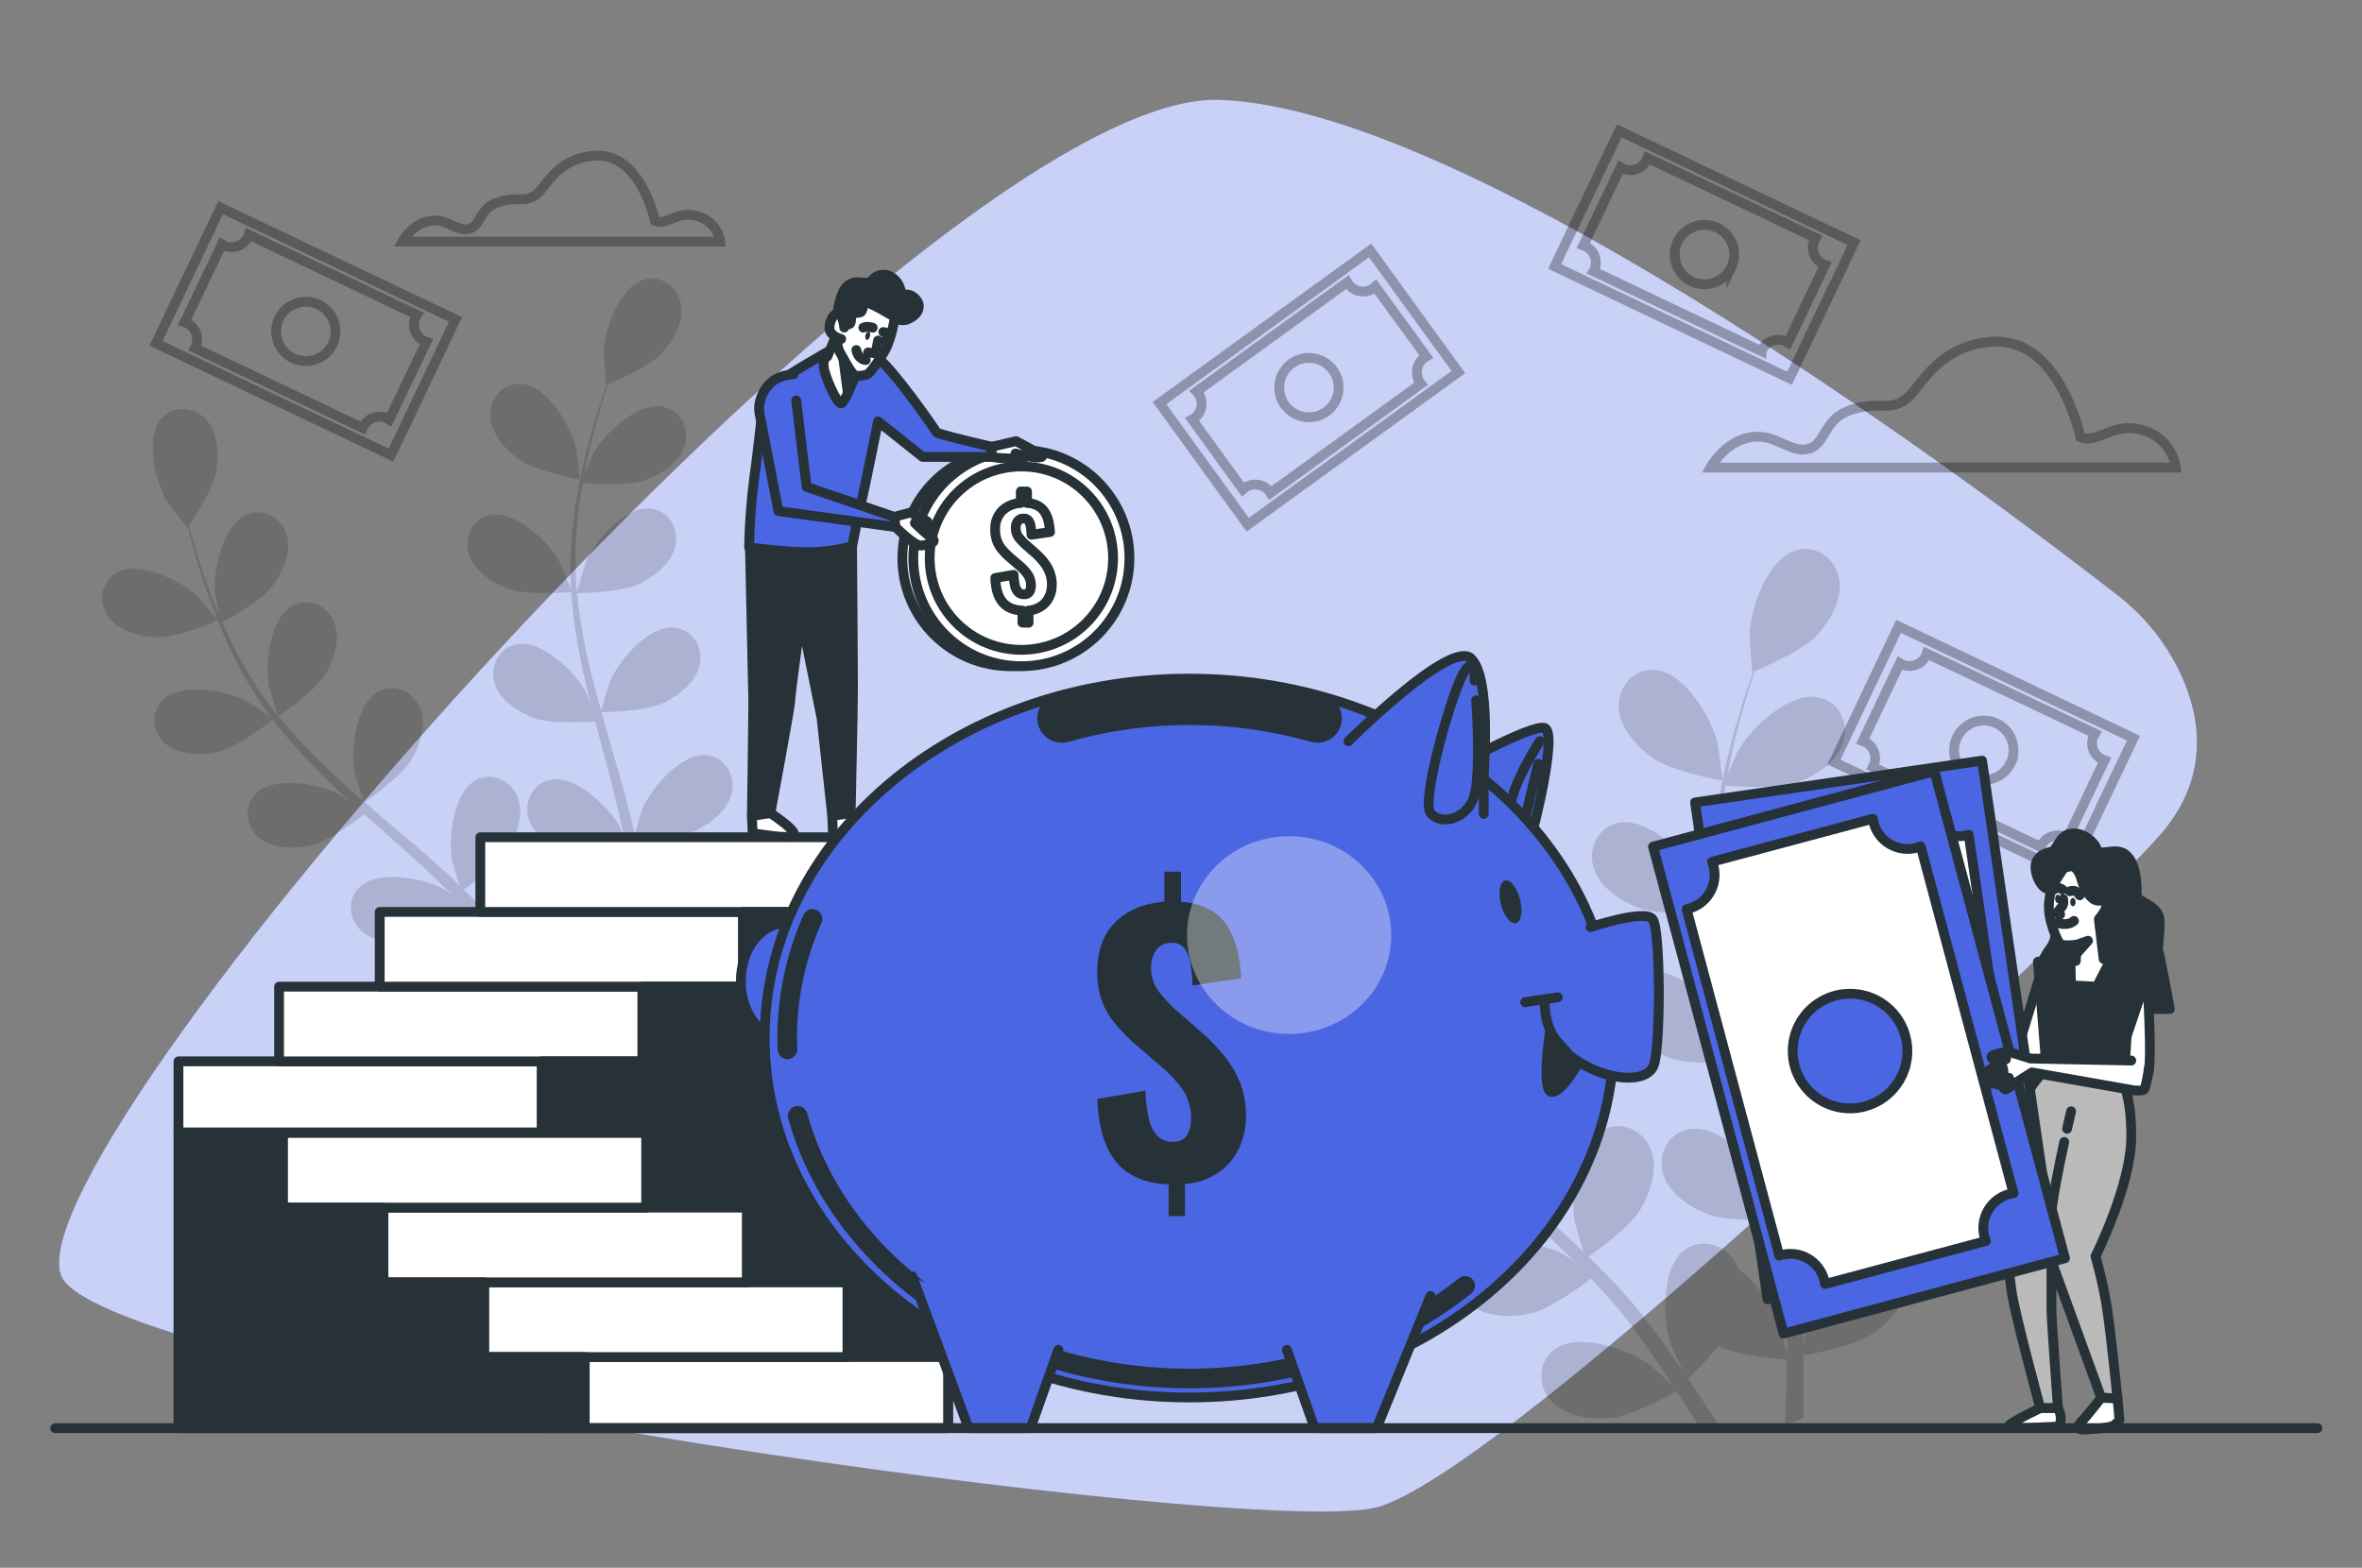 <svg width="241" height="160" viewBox="0 0 241 160" fill="none" xmlns="http://www.w3.org/2000/svg">
<rect x="0" y="0" width="241" height="160" fill="#808080" stroke="none"/>
<path d="M222.404 68.576C220.912 65.491 218.721 62.796 216.004 60.707C204.529 51.766 150.826 11.034 124.404 10.189C94.721 9.229 -2.402 120.374 6.622 130.829C15.646 141.283 127.262 156.947 140.314 153.869C153.367 150.79 214.874 91.744 220.577 85.005C225.594 79.075 224.478 72.96 222.404 68.576Z" fill="#4B66E3"/>
<path opacity="0.7" d="M222.404 68.576C220.912 65.491 218.721 62.796 216.004 60.707C204.529 51.766 150.826 11.034 124.404 10.189C94.721 9.229 -2.402 120.374 6.622 130.829C15.646 141.283 127.262 156.947 140.314 153.869C153.367 150.79 214.874 91.744 220.577 85.005C225.594 79.075 224.478 72.96 222.404 68.576Z" fill="white"/>
<path opacity="0.3" d="M212.267 44.62C212.267 44.62 210.129 34.172 203.003 34.886C199.764 35.206 197.598 36.831 195.719 39.365C193.31 42.601 192.446 40.719 188.999 41.782C185.915 42.742 186.388 45.343 184.487 45.817C182.587 46.29 181.166 44.156 178.551 44.63C175.937 45.103 174.516 47.718 174.516 47.718H222.001C221.877 46.829 221.497 45.997 220.906 45.322C220.315 44.647 219.54 44.159 218.676 43.919C215.591 42.959 214.164 45.334 212.267 44.62Z" stroke="black" stroke-miterlimit="10"/>
<path opacity="0.3" d="M66.83 22.55C66.83 22.55 65.371 15.408 60.5 15.897C58.286 16.118 56.807 17.228 55.524 18.95C53.876 21.161 53.284 19.875 50.929 20.601C48.82 21.251 49.14 23.04 47.86 23.36C46.58 23.68 45.588 22.224 43.806 22.55C42.023 22.876 41.047 24.659 41.047 24.659H73.483C73.396 24.056 73.137 23.491 72.735 23.033C72.333 22.575 71.807 22.244 71.22 22.079C69.102 21.414 68.129 23.04 66.83 22.55Z" stroke="black" stroke-miterlimit="10"/>
<g opacity="0.3">
<path d="M165.212 13.349L158.62 27.194L182.589 38.606L189.181 24.761L165.212 13.349Z" stroke="black" stroke-miterlimit="10"/>
<path d="M168.007 16.32C167.796 16.762 167.418 17.103 166.956 17.267C166.494 17.431 165.986 17.404 165.543 17.194C165.473 17.161 165.406 17.124 165.342 17.082L161.556 25.04C161.629 25.063 161.701 25.091 161.771 25.123C162.213 25.335 162.554 25.714 162.718 26.176C162.881 26.639 162.855 27.147 162.644 27.59C162.628 27.625 162.61 27.658 162.59 27.69L179.716 35.84C179.716 35.805 179.745 35.77 179.761 35.734C179.971 35.291 180.349 34.95 180.811 34.786C181.273 34.621 181.782 34.647 182.225 34.858C182.294 34.892 182.362 34.931 182.427 34.973L186.212 27.024C186.139 27 186.067 26.971 185.998 26.938C185.559 26.724 185.223 26.346 185.062 25.886C184.902 25.425 184.93 24.92 185.14 24.48C185.172 24.41 185.21 24.343 185.252 24.278L168.091 16.115C168.067 16.185 168.039 16.254 168.007 16.32ZM176.647 27.277C176.39 27.82 175.978 28.274 175.462 28.582C174.946 28.891 174.351 29.039 173.751 29.008C173.151 28.978 172.574 28.77 172.092 28.411C171.61 28.051 171.246 27.557 171.046 26.991C170.845 26.425 170.818 25.812 170.966 25.229C171.114 24.647 171.432 24.122 171.879 23.721C172.326 23.32 172.883 23.06 173.477 22.976C174.072 22.891 174.679 22.985 175.22 23.245C175.579 23.416 175.901 23.657 176.167 23.953C176.433 24.249 176.638 24.595 176.771 24.97C176.903 25.345 176.961 25.743 176.94 26.14C176.918 26.538 176.819 26.927 176.647 27.286V27.277Z" stroke="black" stroke-miterlimit="10"/>
</g>
<g opacity="0.3">
<path d="M22.511 21.193L15.919 35.038L39.889 46.45L46.48 32.605L22.511 21.193Z" stroke="black" stroke-miterlimit="10"/>
<path d="M25.3 24.169C25.196 24.389 25.049 24.585 24.869 24.748C24.689 24.911 24.478 25.036 24.249 25.117C24.02 25.199 23.777 25.234 23.535 25.221C23.293 25.208 23.055 25.148 22.836 25.043C22.766 25.011 22.698 24.973 22.634 24.931L18.849 32.88C18.921 32.902 18.991 32.929 19.06 32.96C19.279 33.064 19.476 33.211 19.639 33.391C19.801 33.571 19.927 33.782 20.008 34.011C20.089 34.239 20.124 34.482 20.111 34.725C20.099 34.967 20.038 35.205 19.933 35.424C19.917 35.459 19.898 35.491 19.879 35.526L37.005 43.68L37.05 43.574C37.154 43.355 37.301 43.158 37.481 42.996C37.661 42.833 37.872 42.708 38.101 42.626C38.33 42.545 38.572 42.51 38.815 42.523C39.057 42.535 39.295 42.596 39.514 42.701C39.584 42.733 39.651 42.77 39.716 42.813L43.505 34.88C43.431 34.854 43.361 34.829 43.29 34.797C43.07 34.692 42.872 34.544 42.709 34.363C42.546 34.182 42.42 33.97 42.339 33.739C42.258 33.509 42.224 33.265 42.238 33.022C42.252 32.778 42.313 32.539 42.42 32.32C42.452 32.251 42.489 32.185 42.532 32.121L25.383 23.955C25.361 24.029 25.334 24.101 25.3 24.169ZM33.94 35.126C33.682 35.667 33.27 36.12 32.756 36.426C32.241 36.733 31.647 36.881 31.049 36.85C30.451 36.82 29.875 36.613 29.394 36.255C28.914 35.897 28.55 35.405 28.349 34.841C28.148 34.277 28.119 33.665 28.265 33.084C28.411 32.504 28.726 31.979 29.17 31.577C29.614 31.175 30.168 30.914 30.76 30.826C31.353 30.738 31.958 30.828 32.5 31.085C32.86 31.256 33.183 31.495 33.45 31.791C33.717 32.087 33.923 32.432 34.057 32.807C34.191 33.182 34.249 33.581 34.229 33.978C34.209 34.376 34.111 34.766 33.94 35.126Z" stroke="black" stroke-miterlimit="10"/>
</g>
<g opacity="0.3">
<path d="M193.715 63.926L187.123 77.772L211.092 89.184L217.684 75.338L193.715 63.926Z" stroke="black" stroke-miterlimit="10"/>
<path d="M196.512 66.912C196.408 67.132 196.261 67.329 196.081 67.492C195.901 67.655 195.69 67.781 195.46 67.862C195.231 67.944 194.988 67.979 194.745 67.967C194.503 67.954 194.265 67.894 194.045 67.789C193.975 67.754 193.911 67.716 193.847 67.677L190.061 75.626C190.134 75.65 190.206 75.677 190.275 75.709C190.718 75.921 191.059 76.3 191.222 76.762C191.386 77.225 191.36 77.733 191.149 78.176L191.095 78.276L208.221 86.432C208.233 86.396 208.248 86.361 208.266 86.327C208.369 86.105 208.515 85.906 208.695 85.741C208.876 85.576 209.087 85.449 209.317 85.367C209.548 85.284 209.792 85.248 210.036 85.261C210.28 85.274 210.519 85.335 210.739 85.44C210.81 85.476 210.877 85.514 210.941 85.552L214.723 77.604C214.651 77.58 214.581 77.552 214.512 77.52C214.069 77.309 213.728 76.931 213.563 76.468C213.399 76.006 213.425 75.497 213.635 75.053C213.671 74.986 213.709 74.919 213.751 74.855L196.595 66.701C196.572 66.773 196.545 66.844 196.512 66.912ZM205.152 77.872C204.894 78.414 204.482 78.868 203.966 79.175C203.451 79.482 202.856 79.629 202.256 79.599C201.657 79.568 201.08 79.36 200.599 79.001C200.118 78.642 199.754 78.149 199.554 77.583C199.353 77.018 199.325 76.405 199.472 75.823C199.62 75.242 199.936 74.717 200.382 74.315C200.828 73.913 201.383 73.653 201.977 73.567C202.571 73.481 203.177 73.573 203.719 73.831C204.444 74.177 205.002 74.798 205.27 75.556C205.538 76.313 205.495 77.147 205.149 77.872H205.152Z" stroke="black" stroke-miterlimit="10"/>
</g>
<g opacity="0.3">
<path d="M118.305 41.138L127.306 53.553L148.799 37.971L139.799 25.556L118.305 41.138Z" stroke="black" stroke-miterlimit="10"/>
<path d="M122.247 40.115C122.535 40.512 122.653 41.007 122.575 41.492C122.498 41.976 122.231 42.41 121.834 42.697C121.773 42.743 121.707 42.784 121.639 42.819L126.807 49.949C126.863 49.896 126.922 49.847 126.983 49.801C127.381 49.514 127.877 49.395 128.361 49.473C128.846 49.55 129.28 49.817 129.569 50.214C129.591 50.245 129.611 50.277 129.63 50.31L144.99 39.174L144.919 39.088C144.631 38.691 144.512 38.195 144.589 37.71C144.666 37.225 144.932 36.791 145.329 36.502C145.393 36.457 145.46 36.419 145.524 36.381L140.34 29.254C140.284 29.306 140.225 29.356 140.164 29.401C139.766 29.688 139.272 29.806 138.787 29.728C138.303 29.651 137.87 29.385 137.582 28.989C137.537 28.928 137.497 28.865 137.46 28.8L122.1 39.945C122.153 39.998 122.202 40.055 122.247 40.115ZM136.007 37.776C136.359 38.261 136.558 38.84 136.581 39.439C136.604 40.037 136.449 40.63 136.135 41.14C135.821 41.651 135.363 42.057 134.819 42.307C134.274 42.557 133.668 42.641 133.076 42.546C132.484 42.452 131.933 42.184 131.494 41.777C131.054 41.37 130.745 40.841 130.606 40.258C130.466 39.675 130.503 39.064 130.711 38.502C130.919 37.94 131.288 37.453 131.774 37.101C132.424 36.63 133.234 36.436 134.027 36.563C134.82 36.689 135.53 37.126 136.001 37.776H136.007Z" stroke="black" stroke-miterlimit="10"/>
</g>
<g opacity="0.15">
<path d="M16.007 65.037C18.036 65.104 22.228 63.325 22.231 63.325C22.235 63.325 20.219 60.918 20.071 60.784C18.372 59.213 14.161 57.174 11.905 58.448C10.276 59.366 10.004 61.469 11.038 62.928C12.071 64.387 14.279 64.982 16.007 65.037Z" fill="black"/>
<path d="M22.344 76.704C24.241 76.253 27.579 73.654 27.844 73.446C29.322 75.358 30.925 77.169 32.644 78.867C33.643 79.865 34.68 80.835 35.729 81.795C35.185 81.43 34.696 81.104 34.622 81.065C32.564 80 27.966 79.145 26.126 80.973C24.798 82.288 25.092 84.384 26.475 85.526C27.857 86.669 30.142 86.646 31.825 86.243C33.508 85.84 36.42 83.683 37.179 83.097L38.395 84.195C40.356 85.936 42.318 87.664 44.19 89.417C44.849 90.035 45.47 90.669 46.11 91.299C45.624 90.979 45.214 90.704 45.15 90.659C43.096 89.593 38.497 88.739 36.654 90.566C35.326 91.878 35.62 93.977 37.003 95.117C38.385 96.256 40.67 96.24 42.353 95.837C43.982 95.449 46.667 93.481 47.569 92.797C48.209 93.462 48.824 94.128 49.4 94.8C49.784 95.267 50.187 95.693 50.545 96.185L51.63 97.609C52.27 98.541 52.971 99.497 53.588 100.422C54.024 101.062 54.424 101.677 54.833 102.301C54.193 101.661 52.884 100.483 52.763 100.381C50.894 99.014 46.478 97.475 44.379 99.001C42.868 100.099 42.843 102.217 44.036 103.555C45.23 104.893 47.492 105.216 49.214 105.075C51.112 104.918 54.67 102.953 55.112 102.707C55.784 103.734 56.424 104.742 57.016 105.705C57.547 106.563 58.04 107.385 58.504 108.169L60.014 107.571C59.486 106.717 58.923 105.824 58.312 104.883C57.636 103.837 56.894 102.729 56.12 101.6C57.067 100.699 57.962 99.744 58.798 98.739C60.561 99.584 64.344 99.888 64.83 99.923C64.83 101.152 64.801 102.345 64.763 103.475C64.741 104.249 64.713 104.996 64.676 105.715L66.276 105.075C66.276 104.563 66.296 104.045 66.299 103.507C66.315 102.259 66.299 100.925 66.299 99.555C66.788 99.472 70.798 98.745 72.379 97.67C73.806 96.691 75.348 95.049 75.435 93.219C75.521 91.389 74.155 89.805 72.292 89.907C69.704 90.048 67.249 94.029 66.664 96.269C66.628 96.4 66.411 97.869 66.292 98.809C66.292 98.249 66.273 97.709 66.254 97.133C66.222 95.993 66.158 94.857 66.091 93.635C66.04 93.046 65.988 92.454 65.934 91.853C65.88 91.251 65.777 90.63 65.7 90.013C65.489 88.585 65.211 87.149 64.894 85.709C65.892 85.677 69.428 85.523 70.993 84.768C72.558 84.013 74.328 82.627 74.689 80.832C75.051 79.037 73.944 77.261 72.084 77.081C69.505 76.829 66.478 80.393 65.556 82.521C65.499 82.653 65.009 84.253 64.76 85.136C64.561 84.272 64.369 83.408 64.142 82.537C63.502 80.032 62.747 77.517 62.02 75.001C61.796 74.23 61.585 73.462 61.38 72.691C61.736 72.691 65.944 72.589 67.697 71.731C69.256 70.982 71.032 69.593 71.393 67.798C71.755 66.003 70.648 64.227 68.788 64.048C66.209 63.795 63.179 67.36 62.26 69.488C62.19 69.648 61.489 71.952 61.342 72.544C60.865 70.848 60.404 69.155 60.02 67.465C59.49 65.187 59.109 62.877 58.878 60.55C59.041 60.55 63.438 60.47 65.233 59.59C66.788 58.841 68.564 57.453 68.926 55.657C69.288 53.862 68.18 52.086 66.321 51.904C63.742 51.654 60.715 55.219 59.793 57.344C59.723 57.513 58.971 59.987 58.865 60.448C58.865 60.313 58.824 60.173 58.814 60.038C58.645 57.693 58.686 55.337 58.936 52.998C59.057 51.718 59.256 50.483 59.454 49.293C60.276 49.363 64.027 49.638 65.729 49.037C67.358 48.461 69.278 47.277 69.832 45.533C70.385 43.789 69.483 41.901 67.656 41.517C65.118 40.985 61.716 44.195 60.571 46.205C60.507 46.313 59.995 47.485 59.636 48.361C59.739 47.827 59.835 47.27 59.956 46.761C60.36 44.841 60.846 43.11 61.291 41.581C61.55 40.71 61.803 39.929 62.046 39.203C62.884 38.851 66.254 37.392 67.464 36.099C68.673 34.806 69.803 32.899 69.492 31.094C69.182 29.289 67.512 28.035 65.71 28.534C63.214 29.232 61.675 33.654 61.582 35.961C61.582 36.16 61.809 39.302 61.851 39.283L61.902 39.264C61.652 39.958 61.396 40.707 61.131 41.529C60.651 43.053 60.126 44.781 59.678 46.697C59.174 48.759 58.791 50.848 58.529 52.953C58.226 55.309 58.133 57.688 58.251 60.061V60.147C57.982 59.437 57.166 57.475 57.086 57.331C55.96 55.309 52.606 52.061 50.046 52.566C48.216 52.928 47.304 54.841 47.828 56.557C48.353 58.272 50.267 59.513 51.892 60.105C53.726 60.774 57.94 60.451 58.276 60.425C58.457 62.838 58.798 65.236 59.297 67.603C59.582 68.982 59.908 70.365 60.257 71.744C60.004 71.139 59.774 70.598 59.732 70.525C58.606 68.502 55.252 65.254 52.692 65.76C50.862 66.125 49.947 68.035 50.472 69.75C50.996 71.465 52.913 72.707 54.539 73.299C56.164 73.891 59.787 73.699 60.737 73.619C60.878 74.147 61.009 74.675 61.15 75.219C61.822 77.753 62.507 80.275 63.102 82.774C63.31 83.654 63.486 84.528 63.662 85.401C63.438 84.861 63.246 84.409 63.208 84.345C62.081 82.32 58.728 79.072 56.168 79.577C54.337 79.942 53.422 81.856 53.947 83.571C54.472 85.286 56.388 86.528 58.014 87.12C59.585 87.693 62.91 87.536 64.043 87.462C64.196 88.361 64.363 89.264 64.465 90.144C64.526 90.745 64.625 91.321 64.654 91.929C64.683 92.537 64.734 93.126 64.772 93.715C64.808 94.854 64.849 96.029 64.856 97.142C64.856 97.913 64.856 98.653 64.856 99.382C64.657 98.505 64.216 96.793 64.18 96.656C63.402 94.771 62.153 93.118 60.552 91.856C60.475 91.642 60.379 91.437 60.264 91.241C59.342 89.702 57.313 89.097 55.812 90.211C53.732 91.757 53.892 96.432 54.628 98.624C54.673 98.752 55.307 100.102 55.72 100.947C55.4 100.489 55.096 100.038 54.76 99.568C54.12 98.637 53.425 97.725 52.696 96.742L51.582 95.341C51.217 94.867 50.776 94.409 50.369 93.936C49.409 92.861 48.382 91.817 47.323 90.79C48.139 90.214 51.003 88.134 51.892 86.63C52.782 85.126 53.492 83.008 52.804 81.312C52.116 79.616 50.212 78.752 48.561 79.619C46.27 80.832 45.713 85.475 46.116 87.753C46.142 87.897 46.616 89.501 46.894 90.377C46.254 89.763 45.614 89.149 44.948 88.55C43.028 86.819 41.012 85.129 39.019 83.43C38.408 82.912 37.806 82.387 37.201 81.865C37.492 81.664 40.952 79.261 41.947 77.59C42.833 76.105 43.547 73.965 42.859 72.269C42.171 70.573 40.267 69.709 38.616 70.576C36.324 71.792 35.764 76.435 36.171 78.713C36.2 78.886 36.884 81.19 37.089 81.769C35.758 80.617 34.44 79.456 33.188 78.249C31.489 76.641 29.896 74.926 28.417 73.113C28.555 73.017 32.174 70.528 33.195 68.816C34.081 67.331 34.795 65.193 34.107 63.497C33.419 61.801 31.515 60.937 29.867 61.805C27.572 63.017 27.016 67.661 27.419 69.939C27.451 70.118 28.19 72.598 28.356 73.04C28.27 72.934 28.171 72.835 28.088 72.72C26.654 70.889 25.386 68.935 24.299 66.88C23.688 65.737 23.169 64.611 22.699 63.504C23.419 63.11 26.699 61.264 27.787 59.83C28.83 58.451 29.777 56.403 29.278 54.643C28.779 52.883 26.984 51.808 25.249 52.496C22.836 53.456 21.771 58.003 21.921 60.313C21.921 60.438 22.155 61.705 22.334 62.627C22.123 62.125 21.899 61.609 21.694 61.123C20.971 59.299 20.414 57.603 19.95 56.064C19.688 55.197 19.467 54.406 19.268 53.667C19.774 52.909 21.777 49.827 22.075 48.086C22.372 46.345 22.26 44.131 21.006 42.797C19.752 41.462 17.665 41.337 16.44 42.745C14.74 44.704 15.892 49.238 17.08 51.219C17.182 51.389 19.112 53.878 19.137 53.84L19.169 53.795C19.345 54.512 19.544 55.28 19.774 56.112C20.216 57.648 20.734 59.376 21.416 61.232C22.131 63.23 22.963 65.184 23.908 67.085C24.955 69.217 26.189 71.252 27.598 73.165L27.652 73.232C27.035 72.787 25.272 71.603 25.124 71.526C23.07 70.461 18.472 69.606 16.632 71.433C15.304 72.749 15.595 74.845 16.98 75.987C18.366 77.129 20.66 77.12 22.344 76.704Z" fill="black"/>
<path d="M59.146 48.937C59.194 48.937 58.798 45.82 58.75 45.628C58.196 43.388 55.809 39.356 53.223 39.174C51.361 39.039 49.975 40.646 50.023 42.435C50.071 44.224 51.594 45.932 53.006 46.934C54.666 48.108 59.143 48.937 59.146 48.937Z" fill="black"/>
</g>
<g opacity="0.15">
<path d="M125.771 98.327C128.119 98.403 132.971 96.346 132.977 96.343C132.983 96.34 130.647 93.559 130.478 93.402C128.507 91.581 123.633 89.223 121.019 90.698C119.134 91.76 118.82 94.192 120.017 95.888C121.214 97.584 123.767 98.263 125.771 98.327Z" fill="black"/>
<path d="M173.258 145.443L173.444 145.763H175.566C175.306 145.351 175.038 144.935 174.762 144.506C173.978 143.293 173.118 142.01 172.222 140.704C173.319 139.661 174.354 138.555 175.322 137.392C177.364 138.368 181.742 138.72 182.308 138.762C182.308 140.186 182.273 141.568 182.231 142.874C182.202 143.773 182.167 144.634 182.129 145.466L183.982 144.73C183.982 144.138 184.004 143.536 184.01 142.909C184.01 141.466 184.01 139.923 183.988 138.336C184.558 138.237 189.198 137.402 191.028 136.154C192.679 135.021 194.468 133.117 194.567 131.002C194.666 128.887 193.089 127.047 190.926 127.162C187.93 127.325 185.089 131.936 184.41 134.522C184.369 134.675 184.119 136.384 183.978 137.463C183.978 136.823 183.956 136.183 183.934 135.52C183.898 134.202 183.825 132.887 183.748 131.472C183.686 130.792 183.625 130.104 183.566 129.408C183.521 128.717 183.383 127.994 183.294 127.277C183.05 125.626 182.727 123.962 182.362 122.295C183.514 122.259 187.614 122.077 189.425 121.203C191.236 120.33 193.284 118.727 193.703 116.65C194.122 114.573 192.839 112.515 190.689 112.304C187.7 112.013 184.193 116.144 183.127 118.599C183.06 118.752 182.487 120.605 182.202 121.626C181.975 120.627 181.754 119.626 181.492 118.621C180.734 115.719 179.876 112.803 179.034 109.891C178.775 109.002 178.529 108.109 178.279 107.219C178.689 107.219 183.562 107.101 185.591 106.122C187.396 105.255 189.454 103.645 189.87 101.568C190.286 99.491 189.009 97.434 186.855 97.222C183.866 96.931 180.362 101.063 179.297 103.517C179.217 103.703 178.404 106.368 178.231 107.056C177.681 105.091 177.15 103.13 176.705 101.175C176.09 98.54 175.648 95.867 175.38 93.174C175.569 93.174 180.66 93.082 182.74 92.08C184.545 91.21 186.599 89.6 187.018 87.523C187.438 85.447 186.158 83.389 184.004 83.181C181.015 82.886 177.511 87.021 176.442 89.475C176.359 89.667 175.482 92.534 175.367 93.066C175.367 92.909 175.322 92.746 175.31 92.592C175.114 89.883 175.162 87.162 175.45 84.461C175.591 82.966 175.809 81.546 176.052 80.17C177.012 80.25 181.345 80.567 183.316 79.872C185.204 79.207 187.425 77.834 188.065 75.814C188.705 73.795 187.665 71.613 185.546 71.165C182.609 70.547 178.673 74.266 177.342 76.605C177.271 76.733 176.676 78.099 176.26 79.104C176.378 78.483 176.49 77.843 176.615 77.251C177.082 75.011 177.649 73.024 178.161 71.251C178.462 70.246 178.753 69.331 179.038 68.499C179.998 68.093 183.908 66.4 185.31 64.906C186.711 63.411 188.02 61.2 187.658 59.114C187.297 57.027 185.364 55.568 183.281 56.147C180.401 56.954 178.606 62.067 178.5 64.746C178.5 64.976 178.759 68.615 178.82 68.586L178.881 68.563C178.593 69.367 178.295 70.234 177.985 71.187C177.431 72.951 176.823 74.951 176.305 77.171C175.722 79.558 175.277 81.975 174.974 84.413C174.624 87.142 174.517 89.896 174.654 92.643C174.654 92.675 174.654 92.71 174.654 92.743C174.334 91.92 173.396 89.648 173.303 89.482C172.001 87.139 168.103 83.379 165.159 83.965C163.038 84.387 161.982 86.602 162.599 88.586C163.217 90.57 165.425 92.01 167.303 92.695C169.425 93.472 174.308 93.094 174.695 93.062C174.905 95.859 175.301 98.638 175.879 101.383C176.199 102.983 176.586 104.583 176.99 106.183C176.695 105.479 176.43 104.851 176.385 104.768C175.079 102.426 171.185 98.666 168.238 99.251C166.116 99.674 165.06 101.888 165.678 103.872C166.295 105.856 168.503 107.296 170.385 107.981C172.266 108.666 176.465 108.442 177.566 108.365C177.726 108.976 177.886 109.591 178.039 110.202C178.82 113.133 179.614 116.055 180.302 118.947C180.545 119.965 180.746 120.976 180.942 121.987C180.682 121.367 180.458 120.842 180.414 120.765C179.111 118.423 175.217 114.663 172.27 115.248C170.148 115.671 169.092 117.885 169.71 119.869C170.327 121.853 172.535 123.293 174.417 123.978C176.238 124.643 180.087 124.461 181.399 124.375C181.578 125.418 181.758 126.461 181.886 127.479C181.956 128.176 182.071 128.842 182.106 129.549C182.142 130.256 182.199 130.935 182.244 131.616C182.282 132.935 182.334 134.295 182.34 135.584C182.34 136.477 182.34 137.331 182.34 138.192C182.11 137.175 181.617 135.194 181.559 135.034C180.656 132.855 179.209 130.943 177.358 129.482C177.267 129.235 177.155 128.998 177.022 128.771C175.956 126.989 173.604 126.288 171.87 127.578C169.46 129.367 169.63 134.781 170.497 137.319C170.548 137.469 171.281 139.031 171.777 140.01C171.406 139.479 171.054 138.957 170.67 138.41C169.911 137.331 169.124 136.275 168.279 135.136L166.999 133.514C166.58 132.963 166.068 132.435 165.598 131.888C164.484 130.643 163.297 129.434 162.078 128.247C163.022 127.581 166.34 125.168 167.367 123.447C168.394 121.725 169.22 119.251 168.423 117.287C167.626 115.322 165.425 114.314 163.511 115.328C160.858 116.733 160.212 122.109 160.679 124.749C160.708 124.912 161.258 126.768 161.578 127.783C160.836 127.072 160.1 126.362 159.338 125.667C157.098 123.664 154.785 121.706 152.474 119.744C151.767 119.143 151.07 118.538 150.369 117.93C150.708 117.696 154.711 114.915 155.866 112.983C156.89 111.261 157.719 108.784 156.919 106.823C156.119 104.861 153.921 103.85 152.01 104.861C149.358 106.269 148.708 111.642 149.175 114.282C149.21 114.48 150.004 117.162 150.241 117.821C148.698 116.487 147.172 115.143 145.722 113.76C143.755 111.898 141.911 109.911 140.199 107.811C140.359 107.703 144.551 104.819 145.732 102.839C146.759 101.117 147.585 98.643 146.788 96.678C145.991 94.714 143.786 93.706 141.876 94.72C139.223 96.125 138.577 101.501 139.044 104.138C139.079 104.346 139.937 107.219 140.129 107.728C140.03 107.607 139.914 107.491 139.809 107.367C138.127 105.208 136.642 102.903 135.37 100.48C134.663 99.155 134.062 97.853 133.505 96.57C134.34 96.112 138.138 93.981 139.399 92.317C140.606 90.717 141.7 88.349 141.124 86.311C140.548 84.272 138.468 83.024 136.458 83.821C133.665 84.928 132.433 90.198 132.618 92.874C132.618 93.021 132.89 94.474 133.095 95.555C132.852 94.973 132.59 94.374 132.369 93.811C131.534 91.703 130.897 89.719 130.35 87.955C130.046 86.951 129.79 86.035 129.562 85.178C130.148 84.301 132.468 80.739 132.81 78.717C133.146 76.743 133.025 74.135 131.575 72.592C130.126 71.05 127.703 70.903 126.286 72.534C124.318 74.803 125.646 80.051 127.041 82.343C127.162 82.541 129.393 85.424 129.425 85.379L129.46 85.328C129.665 86.157 129.892 87.046 130.164 88.01C130.673 89.786 131.268 91.792 132.062 93.927C132.889 96.239 133.85 98.501 134.942 100.701C136.154 103.17 137.584 105.526 139.214 107.741L139.278 107.818C138.564 107.303 136.519 105.933 136.353 105.843C133.972 104.608 128.647 103.623 126.516 105.735C124.98 107.258 125.319 109.687 126.919 111.008C128.519 112.33 131.166 112.304 133.114 111.84C135.31 111.315 139.175 108.32 139.482 108.067C141.196 110.282 143.057 112.379 145.05 114.346C146.206 115.498 147.406 116.621 148.622 117.735C147.982 117.309 147.425 116.935 147.342 116.89C144.961 115.655 139.639 114.669 137.505 116.781C135.969 118.301 136.308 120.733 137.911 122.051C139.514 123.37 142.154 123.351 144.103 122.883C146.052 122.416 149.425 119.917 150.302 119.242C150.775 119.664 151.239 120.09 151.713 120.522C153.982 122.538 156.254 124.538 158.433 126.57C159.198 127.283 159.924 128.016 160.654 128.749C160.09 128.371 159.617 128.058 159.54 128.016C157.159 126.784 151.834 125.795 149.703 127.907C148.164 129.431 148.506 131.859 150.106 133.181C151.706 134.503 154.353 134.477 156.302 134.013C158.186 133.562 161.297 131.287 162.34 130.493C163.066 131.264 163.793 132.035 164.462 132.816C164.906 133.357 165.37 133.85 165.786 134.416L167.041 136.064C167.802 137.143 168.593 138.25 169.31 139.322C169.812 140.061 170.27 140.775 170.75 141.495C169.998 140.775 168.494 139.392 168.356 139.293C166.19 137.712 161.076 135.93 158.647 137.693C156.897 138.973 156.865 141.421 158.25 142.967C159.636 144.512 162.25 144.887 164.244 144.727C166.442 144.547 170.561 142.272 171.073 141.984C171.831 143.165 172.574 144.32 173.258 145.443Z" fill="black"/>
<path d="M175.72 79.68C175.774 79.68 175.313 76.071 175.259 75.84C174.619 73.236 171.854 68.579 168.859 68.368C166.699 68.215 165.096 70.071 165.16 72.144C165.224 74.218 166.98 76.192 168.612 77.354C170.532 78.72 175.716 79.68 175.72 79.68Z" fill="black"/>
</g>
<path d="M55.284 108.316H18.209V115.571H55.284V108.316Z" fill="white" stroke="#263238" stroke-linecap="round" stroke-linejoin="round"/>
<path d="M65.55 100.694H28.475V108.317H65.55V100.694Z" fill="white" stroke="#263238" stroke-linecap="round" stroke-linejoin="round"/>
<path d="M75.818 93.068H38.743V100.691H75.818V93.068Z" fill="white" stroke="#263238" stroke-linecap="round" stroke-linejoin="round"/>
<path d="M86.084 85.446H49.009V93.069H86.084V85.446Z" fill="white" stroke="#263238" stroke-linecap="round" stroke-linejoin="round"/>
<path d="M96.734 145.75V85.446H86.087V93.069H75.819V100.694H65.553V108.317H55.284V145.75H96.734Z" fill="#263238" stroke="#263238" stroke-linecap="round" stroke-linejoin="round"/>
<path d="M96.734 138.493H59.659V145.748H96.734V138.493Z" fill="white" stroke="#263238" stroke-linecap="round" stroke-linejoin="round"/>
<path d="M49.393 138.493H86.468V130.871H49.393V138.493Z" fill="white" stroke="#263238" stroke-linecap="round" stroke-linejoin="round"/>
<path d="M39.124 130.87H76.199V123.245H39.124V130.87Z" fill="white" stroke="#263238" stroke-linecap="round" stroke-linejoin="round"/>
<path d="M28.855 123.245H65.931V115.623H28.855V123.245Z" fill="white" stroke="#263238" stroke-linecap="round" stroke-linejoin="round"/>
<path d="M18.209 145.75V115.622H28.855V123.244H39.121V130.87H49.39V138.492H59.659V145.75H18.209Z" fill="#263238" stroke="#263238" stroke-linecap="round" stroke-linejoin="round"/>
<path d="M208.033 99.94L205.62 107.841L200.269 103.729C200.189 103.216 200.082 102.707 199.949 102.205C199.844 101.956 199.207 101.213 199.063 100.925C198.919 100.637 198.711 100.89 198.711 101.105C198.711 101.319 199.207 102.026 199.207 102.026L198.957 102.273L196.973 101.329C196.95 101.318 196.925 101.312 196.9 101.311C196.875 101.31 196.849 101.314 196.825 101.323C196.802 101.332 196.78 101.346 196.761 101.363C196.743 101.381 196.728 101.401 196.717 101.425C196.699 101.464 196.694 101.508 196.705 101.55C196.715 101.592 196.74 101.629 196.775 101.655L197.86 102.487L197.719 102.769L195.911 102.026C195.888 102.017 195.864 102.013 195.839 102.013C195.814 102.014 195.79 102.019 195.768 102.029C195.745 102.04 195.725 102.054 195.709 102.072C195.692 102.091 195.679 102.112 195.671 102.135C195.659 102.174 195.66 102.216 195.674 102.255C195.689 102.293 195.716 102.325 195.751 102.346L197.399 103.306L196.324 103.517C196.299 103.523 196.275 103.533 196.254 103.548C196.233 103.563 196.216 103.582 196.203 103.604C196.19 103.626 196.182 103.65 196.179 103.676C196.176 103.701 196.179 103.727 196.186 103.751C196.199 103.787 196.222 103.818 196.253 103.841C196.284 103.863 196.321 103.875 196.359 103.876H197.469L196.509 104.228C196.509 104.228 196.634 104.506 196.829 104.497L197.965 104.442L199.633 104.548C199.633 104.548 205.05 110.228 205.229 110.401C205.409 110.573 206.471 110.961 206.682 110.749C206.893 110.538 209.271 107.665 209.271 107.665L208.916 100.225C208.916 100.225 208.564 99.521 208.033 99.94Z" fill="white" stroke="#263238" stroke-linecap="round" stroke-linejoin="round"/>
<path d="M209.313 90.826C209.313 90.826 208.279 90.896 207.793 89.225C207.306 87.555 208.554 87.082 209.246 86.944C209.937 86.806 210.074 85.286 211.249 85.078C212.423 84.87 213.665 85.84 213.943 86.678C214.222 87.517 216.017 86.262 217.05 87.37C218.084 88.477 218.01 90.614 218.01 91.376C218.01 92.138 220.359 92.275 220.359 94.07C220.359 95.865 220.081 96.765 220.218 97.04C220.356 97.315 221.393 102.973 221.393 102.973H208.5C208.5 102.973 208.087 98.838 208.57 97.802C209.054 96.765 209.47 96.694 209.674 95.728C209.879 94.761 209.674 93.242 209.537 92.55C209.433 91.98 209.358 91.404 209.313 90.826Z" fill="#263238" stroke="#263238" stroke-linecap="round" stroke-linejoin="round"/>
<path d="M211.802 98.08L207.934 98.15L208.692 107.613L216.017 108.166L219.47 98.355L215.326 98.013L211.802 98.08Z" fill="#263238" stroke="#263238" stroke-linecap="round" stroke-linejoin="round"/>
<path d="M210.558 88.615C210.558 88.615 209.521 90.067 209.313 90.826C209.041 91.703 208.981 92.632 209.14 93.536C209.348 94.573 209.937 96.285 210.35 96.416C210.762 96.547 211.87 96.416 211.87 96.416L211.802 98.074H211.249L211.316 100.56L213.943 100.698L215.326 98.003L214.634 97.866L214.151 93.792C214.151 93.792 214.839 93.031 214.91 92.477C214.949 92.202 214.972 91.925 214.98 91.648C214.98 91.648 214.151 92.272 213.46 91.648C212.769 91.024 212.561 90.336 212.353 89.645C212.145 88.954 211.732 88.403 211.393 88.403C211.105 88.428 210.823 88.5 210.558 88.615Z" fill="white" stroke="#263238" stroke-linecap="round" stroke-linejoin="round"/>
<path d="M211.87 96.423L213.044 96.007L211.94 97.252L211.87 96.423Z" fill="#263238" stroke="#263238" stroke-linecap="round" stroke-linejoin="round"/>
<path d="M208.692 107.613L207.934 110.032C207.934 110.032 205.169 113.002 204.615 118.528C204.062 124.055 204.961 129.514 205.239 131.725C205.518 133.936 208.18 143.709 208.18 143.709H209.978C209.978 143.709 209.313 134.628 209.313 133.728V128.685L214.391 142.65L216.052 142.72C216.052 142.72 215.386 136.125 214.974 133.44C214.688 131.676 214.298 129.93 213.806 128.212C213.806 128.212 217.46 120.96 217.46 115.975C217.46 110.989 216.215 109.895 216.215 109.895L216.01 108.167L208.692 107.613Z" fill="#BABABA" stroke="#263238" stroke-linecap="round" stroke-linejoin="round"/>
<path d="M210.909 115.2C211.149 114.122 211.316 113.411 211.316 113.411" stroke="#263238" stroke-linecap="round" stroke-linejoin="round"/>
<path d="M209.312 128.685C209.312 128.685 209.037 127.303 209.245 124.333C209.367 122.58 210.064 119.098 210.618 116.538" stroke="#263238" stroke-linecap="round" stroke-linejoin="round"/>
<path d="M208.18 143.709C208.18 143.709 204.935 145.229 204.935 145.575C204.935 145.92 210.116 145.575 210.116 145.575C210.236 145.243 210.283 144.889 210.253 144.538C210.211 144.247 210.118 143.967 209.978 143.709H208.18Z" fill="white" stroke="#263238" stroke-linecap="round" stroke-linejoin="round"/>
<path d="M214.391 142.65C214.391 142.65 212.874 144.586 212.388 145.07C211.901 145.553 212.042 145.898 212.458 145.898C212.874 145.898 215.223 145.761 215.636 145.486C215.87 145.334 216.08 145.148 216.257 144.932L216.052 142.721L214.391 142.65Z" fill="white" stroke="#263238" stroke-linecap="round" stroke-linejoin="round"/>
<path d="M219.06 99.601C219.06 99.601 219.684 108.788 219.13 109.757C218.577 110.727 216.99 110.17 216.852 109.757C216.714 109.345 216.99 105.748 216.99 105.748L219.06 99.601Z" fill="white" stroke="#263238" stroke-linecap="round" stroke-linejoin="round"/>
<path d="M202.234 77.628L172.95 81.894L180.337 132.594L209.621 128.327L202.234 77.628Z" fill="#4B66E3" stroke="#263238" stroke-linecap="round" stroke-linejoin="round"/>
<path d="M200.442 85.3C199.978 85.368 199.505 85.344 199.051 85.229C198.596 85.114 198.169 84.911 197.793 84.63C197.417 84.35 197.1 83.998 196.86 83.596C196.62 83.193 196.462 82.746 196.394 82.282C196.376 82.136 196.365 81.989 196.362 81.841L179.546 84.289C179.588 84.43 179.62 84.575 179.642 84.721C179.778 85.658 179.536 86.611 178.969 87.37C178.403 88.129 177.558 88.632 176.621 88.769C176.548 88.769 176.477 88.785 176.404 88.791L181.677 125.015C181.751 124.999 181.821 124.983 181.895 124.974C182.36 124.906 182.833 124.93 183.288 125.046C183.744 125.161 184.171 125.366 184.547 125.647C184.924 125.928 185.24 126.281 185.48 126.685C185.719 127.089 185.877 127.536 185.943 128.001C185.964 128.147 185.976 128.295 185.978 128.442L202.791 125.994C202.75 125.852 202.719 125.706 202.698 125.559C202.63 125.095 202.654 124.623 202.769 124.168C202.884 123.714 203.088 123.287 203.368 122.911C203.648 122.535 204 122.219 204.403 121.979C204.806 121.739 205.252 121.581 205.716 121.514C205.862 121.493 206.01 121.481 206.157 121.479L200.874 85.207C200.732 85.246 200.588 85.277 200.442 85.3ZM192.122 110.9C190.977 111.067 189.808 110.891 188.762 110.393C187.717 109.896 186.843 109.099 186.25 108.105C185.658 107.111 185.373 105.963 185.433 104.807C185.493 103.651 185.894 102.539 186.585 101.611C187.277 100.682 188.229 99.98 189.319 99.593C190.41 99.206 191.591 99.15 192.714 99.434C193.836 99.718 194.849 100.329 195.624 101.188C196.399 102.048 196.902 103.118 197.069 104.263C197.182 105.025 197.144 105.801 196.956 106.548C196.768 107.295 196.435 107.997 195.976 108.615C195.516 109.232 194.939 109.753 194.278 110.148C193.617 110.542 192.884 110.802 192.122 110.913V110.9Z" fill="white" stroke="#263238" stroke-linecap="round" stroke-linejoin="round"/>
<path d="M197.369 78.711L168.664 86.405L181.985 136.103L210.691 128.409L197.369 78.711Z" fill="#4B66E3" stroke="#263238" stroke-width="1.004" stroke-linecap="round" stroke-linejoin="round"/>
<path d="M195.553 86.519C194.638 86.763 193.664 86.634 192.845 86.161C192.025 85.688 191.427 84.908 191.182 83.994C191.145 83.85 191.117 83.705 191.095 83.559L174.682 87.949C174.738 88.086 174.787 88.226 174.826 88.368C174.948 88.821 174.979 89.294 174.917 89.759C174.856 90.224 174.703 90.672 174.469 91.078C174.234 91.484 173.921 91.84 173.549 92.125C173.177 92.41 172.752 92.619 172.298 92.739C172.228 92.759 172.154 92.771 172.084 92.787L181.543 128.151L181.754 128.083C182.207 127.962 182.679 127.931 183.144 127.992C183.609 128.053 184.057 128.205 184.463 128.44C184.869 128.674 185.225 128.987 185.51 129.359C185.795 129.731 186.005 130.155 186.126 130.608C186.164 130.751 186.192 130.897 186.212 131.043L202.625 126.653C202.569 126.516 202.521 126.376 202.481 126.234C202.237 125.319 202.366 124.344 202.84 123.525C203.314 122.705 204.094 122.107 205.009 121.863C205.151 121.823 205.297 121.794 205.444 121.776L195.972 86.375C195.835 86.431 195.695 86.479 195.553 86.519ZM190.26 112.925C189.141 113.221 187.96 113.178 186.866 112.803C185.771 112.427 184.812 111.736 184.111 110.816C183.409 109.896 182.996 108.788 182.923 107.634C182.85 106.479 183.122 105.328 183.703 104.328C184.284 103.327 185.148 102.521 186.187 102.012C187.226 101.502 188.393 101.312 189.54 101.465C190.687 101.619 191.762 102.108 192.631 102.873C193.5 103.637 194.122 104.642 194.42 105.76C194.618 106.504 194.668 107.279 194.567 108.042C194.465 108.805 194.213 109.54 193.827 110.206C193.441 110.872 192.927 111.454 192.314 111.921C191.702 112.388 191.004 112.729 190.26 112.925Z" fill="white" stroke="#263238" stroke-linecap="round" stroke-linejoin="round"/>
<path d="M217.46 108.237L207.166 108.029C207.166 108.029 205.092 107.338 204.746 107.338C204.261 107.416 203.783 107.537 203.319 107.699C203.275 107.714 203.237 107.744 203.213 107.784C203.19 107.824 203.182 107.871 203.191 107.917C203.201 107.965 203.23 108.007 203.27 108.035C203.311 108.062 203.36 108.073 203.409 108.064L204.404 107.891L204.679 108.096L202.686 109.376C202.645 109.403 202.616 109.443 202.604 109.49C202.592 109.537 202.598 109.587 202.622 109.629C202.645 109.672 202.683 109.705 202.73 109.72C202.776 109.736 202.827 109.733 202.871 109.712L204.369 109.008L204.42 109.386L202.82 110.221C202.769 110.248 202.73 110.292 202.71 110.346C202.69 110.4 202.69 110.459 202.711 110.512C202.732 110.564 202.771 110.606 202.82 110.631C202.869 110.657 202.926 110.665 202.98 110.653L203.566 110.519C203.633 110.601 203.723 110.663 203.825 110.695C203.927 110.727 204.035 110.73 204.138 110.701L205.23 110.381L204.538 110.823C204.511 110.839 204.489 110.861 204.472 110.887C204.455 110.914 204.445 110.944 204.442 110.975C204.439 111.007 204.444 111.038 204.456 111.067C204.467 111.096 204.486 111.122 204.51 111.143C204.544 111.17 204.587 111.184 204.631 111.184C204.675 111.184 204.718 111.17 204.753 111.143L206.135 110.199L207.319 109.443L217.751 111.28C217.751 111.28 218.631 111.357 218.785 111.181C218.938 111.005 219.236 109.341 219.262 108.912" fill="white"/>
<path d="M217.46 108.237L207.166 108.029C207.166 108.029 205.092 107.338 204.746 107.338C204.261 107.416 203.783 107.537 203.319 107.699C203.275 107.714 203.237 107.744 203.213 107.784C203.19 107.824 203.182 107.871 203.191 107.917C203.201 107.965 203.23 108.007 203.27 108.035C203.311 108.062 203.36 108.073 203.409 108.064L204.404 107.891L204.679 108.096L202.686 109.376C202.645 109.403 202.616 109.443 202.604 109.49C202.592 109.537 202.598 109.587 202.622 109.629C202.645 109.672 202.683 109.705 202.73 109.72C202.776 109.736 202.827 109.733 202.871 109.712L204.369 109.008L204.42 109.386L202.82 110.221C202.769 110.248 202.73 110.292 202.71 110.346C202.69 110.4 202.69 110.459 202.711 110.512C202.732 110.564 202.771 110.606 202.82 110.631C202.869 110.657 202.926 110.665 202.98 110.653L203.566 110.519C203.633 110.601 203.723 110.663 203.825 110.695C203.927 110.727 204.035 110.73 204.138 110.701L205.23 110.381L204.538 110.823C204.511 110.839 204.489 110.861 204.472 110.887C204.455 110.914 204.445 110.944 204.442 110.975C204.439 111.007 204.444 111.038 204.456 111.067C204.467 111.096 204.486 111.122 204.51 111.143C204.544 111.17 204.587 111.184 204.631 111.184C204.675 111.184 204.718 111.17 204.753 111.143L206.135 110.199L207.319 109.443L217.751 111.28C217.751 111.28 218.631 111.357 218.785 111.181C218.938 111.005 219.236 109.341 219.262 108.912" stroke="#263238" stroke-linecap="round" stroke-linejoin="round"/>
<path d="M203.568 110.525L204.98 109.997" stroke="#263238" stroke-linecap="round" stroke-linejoin="round"/>
<path d="M210.237 91.731C210.237 91.968 210.116 92.163 209.962 92.163C209.809 92.163 209.687 91.968 209.687 91.731C209.687 91.495 209.812 91.303 209.962 91.303C210.113 91.303 210.237 91.495 210.237 91.731Z" fill="#263238"/>
<path d="M211.783 92.058C211.783 92.294 211.658 92.487 211.508 92.487C211.357 92.487 211.232 92.294 211.232 92.058C211.232 91.821 211.357 91.629 211.508 91.629C211.658 91.629 211.783 91.821 211.783 92.058Z" fill="#263238"/>
<path d="M209.62 90.756C209.62 90.756 209.895 90.41 210.442 90.788" stroke="#263238" stroke-linecap="round" stroke-linejoin="round"/>
<path d="M211.197 90.961C211.385 90.887 211.594 90.888 211.78 90.965C211.966 91.042 212.115 91.189 212.196 91.373" stroke="#263238" stroke-linecap="round" stroke-linejoin="round"/>
<path d="M210.512 91.751C210.549 91.957 210.537 92.168 210.477 92.369C210.375 92.609 209.895 93.053 209.93 93.159C209.965 93.265 210.202 93.329 210.202 93.329" stroke="#263238" stroke-linecap="round" stroke-linejoin="round"/>
<path d="M209.895 94.154C209.895 94.154 210.855 94.599 211.61 93.981" stroke="#263238" stroke-linecap="round" stroke-linejoin="round"/>
<path d="M103.098 67.99C109.189 67.99 114.126 63.053 114.126 56.963C114.126 50.873 109.189 45.935 103.098 45.935C97.008 45.935 92.071 50.873 92.071 56.963C92.071 63.053 97.008 67.99 103.098 67.99Z" fill="white" stroke="#263238" stroke-linecap="round" stroke-linejoin="round"/>
<path d="M104.212 67.99C110.302 67.99 115.239 63.053 115.239 56.963C115.239 50.873 110.302 45.935 104.212 45.935C98.122 45.935 93.185 50.873 93.185 56.963C93.185 63.053 98.122 67.99 104.212 67.99Z" fill="white" stroke="#263238" stroke-linecap="round" stroke-linejoin="round"/>
<path d="M110.83 63.579C114.484 59.925 114.484 54.001 110.83 50.347C107.176 46.693 101.252 46.693 97.598 50.347C93.944 54.001 93.944 59.925 97.598 63.579C101.252 67.233 107.176 67.233 110.83 63.579Z" fill="white" stroke="#263238" stroke-linecap="round" stroke-linejoin="round"/>
<path d="M104.318 63.542V62.31C103.409 62.276 102.73 61.984 102.279 61.436C101.829 60.888 101.586 60.071 101.55 58.985L103.419 58.665C103.427 59.037 103.473 59.407 103.556 59.769C103.606 60.017 103.724 60.246 103.895 60.431C103.973 60.506 104.064 60.563 104.164 60.601C104.264 60.639 104.371 60.657 104.478 60.652C104.587 60.664 104.697 60.645 104.797 60.599C104.896 60.552 104.981 60.478 105.041 60.387C105.144 60.2 105.195 59.989 105.191 59.775C105.203 59.375 105.091 58.981 104.871 58.646C104.629 58.302 104.341 57.992 104.017 57.724L102.894 56.764C102.647 56.537 102.416 56.293 102.203 56.035C101.997 55.781 101.834 55.495 101.719 55.19C101.594 54.828 101.533 54.447 101.54 54.063C101.519 53.709 101.571 53.353 101.693 53.02C101.816 52.686 102.005 52.381 102.251 52.124C102.768 51.64 103.443 51.36 104.151 51.334V50.156H104.791V51.334C105.202 51.342 105.605 51.452 105.963 51.654C106.253 51.828 106.493 52.073 106.66 52.367C106.82 52.662 106.936 52.98 107.003 53.308C107.071 53.633 107.116 53.962 107.137 54.294L105.243 54.572C105.237 54.282 105.21 53.992 105.163 53.705C105.133 53.492 105.052 53.29 104.926 53.116C104.86 53.043 104.777 52.986 104.685 52.952C104.592 52.917 104.493 52.906 104.395 52.918C104.284 52.917 104.175 52.943 104.077 52.993C103.979 53.044 103.894 53.118 103.831 53.209C103.701 53.397 103.634 53.621 103.639 53.849C103.624 54.199 103.727 54.544 103.931 54.828C104.133 55.082 104.355 55.321 104.593 55.542L105.694 56.502C105.985 56.767 106.255 57.054 106.5 57.363C106.748 57.674 106.949 58.02 107.095 58.39C107.252 58.798 107.329 59.233 107.323 59.67C107.329 60.113 107.231 60.551 107.038 60.95C106.853 61.33 106.569 61.653 106.215 61.884C105.837 62.131 105.402 62.277 104.951 62.31V63.555L104.318 63.542Z" fill="white" stroke="#263238" stroke-linecap="round" stroke-linejoin="round"/>
<path d="M76.513 55.6L76.862 71.767L76.721 83.261L78.602 82.983C78.602 82.983 80.625 72.183 80.625 71.555C80.625 70.928 81.738 62.916 81.738 62.916L83.828 73.296L84.913 83.258L86.794 82.98C86.794 82.98 87.034 72.18 87.034 70.231C87.034 68.282 86.938 55.735 86.938 55.735L81.041 54.205L76.513 55.6Z" fill="#263238" stroke="#263238" stroke-linecap="round" stroke-linejoin="round"/>
<path d="M78.602 82.982C78.602 82.982 81.389 84.794 80.974 85.222C80.558 85.651 78.254 85.222 77.626 85.152C77.337 85.141 77.052 85.07 76.791 84.944L76.721 83.27L78.602 82.982Z" fill="white" stroke="#263238" stroke-linecap="round" stroke-linejoin="round"/>
<path d="M86.795 82.982C86.795 82.982 89.582 84.794 89.163 85.222C88.743 85.651 86.446 85.222 85.819 85.152C85.529 85.141 85.245 85.07 84.984 84.944L84.913 83.27L86.795 82.982Z" fill="white" stroke="#263238" stroke-linecap="round" stroke-linejoin="round"/>
<path d="M101.159 45.603L103.671 45.023C103.671 45.023 106.084 46.303 106.286 46.486C106.487 46.668 106.084 46.687 105.646 46.687C104.958 46.596 104.277 46.46 103.607 46.281C103.607 46.281 104.66 46.601 104.49 46.758C104.395 46.832 104.286 46.885 104.169 46.914C104.052 46.943 103.931 46.948 103.812 46.927C103.642 46.892 102.996 46.79 102.996 46.79C102.996 46.79 101.876 46.758 101.537 46.687L101.198 46.62L101.159 45.603Z" fill="white" stroke="#263238" stroke-linecap="round" stroke-linejoin="round"/>
<path d="M84.91 35.642C84.91 35.642 79.195 38.842 78.459 39.76C77.722 40.678 77.476 45.29 76.983 48.547C76.661 50.972 76.476 53.413 76.43 55.859C76.43 55.859 80.548 56.413 82.83 56.352C84.222 56.309 85.604 56.103 86.948 55.738C86.948 55.738 87.748 51.619 87.93 51.005C88.113 50.391 89.591 43.005 89.591 43.005L94.138 46.63H101.159V45.59C101.159 45.59 95.604 44.31 95.543 44.109C95.483 43.907 90.811 37.226 89.396 36.429C87.982 35.632 85.895 34.903 84.91 35.642Z" fill="#4B66E3" stroke="#263238" stroke-linecap="round" stroke-linejoin="round"/>
<path d="M85.463 33.859L84.42 36.378C84.42 36.378 83.927 36.503 84.052 37.485C84.177 38.467 85.402 41.232 85.831 41.171C86.26 41.111 87.614 37.44 87.614 37.44L85.463 33.859Z" fill="white" stroke="#263238" stroke-linecap="round" stroke-linejoin="round"/>
<path d="M86.052 36.64L86.487 39.996L87.307 38.345L86.052 36.64Z" fill="#263238" stroke="#263238" stroke-linecap="round" stroke-linejoin="round"/>
<path d="M91.303 32.384C91.506 32.554 91.756 32.658 92.019 32.68C92.283 32.702 92.547 32.642 92.775 32.509C93.7 32.077 94.129 31.155 93.329 30.419C92.529 29.683 92.1 30.48 91.854 29.497C91.607 28.515 90.625 27.84 89.78 28.083C88.935 28.326 89.23 28.637 88.615 28.819C88.001 29.001 87.201 28.451 86.401 29.251C85.601 30.051 85.479 31.955 85.297 32.816C85.115 33.677 85.911 33.92 86.577 33.859C87.243 33.798 87.806 32.384 88.359 31.939C88.913 31.494 91.303 32.384 91.303 32.384Z" fill="#263238" stroke="#263238" stroke-linecap="round" stroke-linejoin="round"/>
<path d="M85.342 34.106C85.342 34.106 85.403 35.456 85.662 35.888C85.921 36.32 86.942 38.346 87.319 38.346C87.713 38.373 88.108 38.331 88.487 38.221C88.734 38.099 89.716 36.81 90.331 35.703C90.945 34.595 91.316 32.384 91.316 32.384C91.316 32.384 88.366 30.541 88.18 30.909C87.995 31.277 88.059 31.831 87.751 31.891C87.444 31.952 86.769 32.016 86.769 32.016C86.769 32.016 86.951 32.877 86.705 33.059C86.459 33.242 85.844 32.877 85.844 32.877C85.844 32.877 85.095 32.998 85.342 34.106Z" fill="white" stroke="#263238" stroke-linecap="round" stroke-linejoin="round"/>
<path d="M88.759 34.323C88.705 34.556 88.554 34.723 88.439 34.694C88.324 34.665 88.247 34.447 88.302 34.214C88.356 33.98 88.506 33.811 88.638 33.843C88.769 33.875 88.82 34.089 88.759 34.323Z" fill="#263238"/>
<path d="M90.366 34.771C90.308 35.008 90.161 35.171 90.03 35.142C89.898 35.113 89.838 34.896 89.892 34.662C89.946 34.429 90.097 34.259 90.212 34.291C90.327 34.323 90.42 34.537 90.366 34.771Z" fill="#263238"/>
<path d="M88.087 33.443C88.087 33.443 88.331 33.248 89.047 33.443" stroke="#263238" stroke-linecap="round" stroke-linejoin="round"/>
<path d="M90.126 33.882C90.254 33.897 90.377 33.939 90.488 34.005C90.598 34.072 90.693 34.162 90.766 34.269" stroke="#263238" stroke-linecap="round" stroke-linejoin="round"/>
<path d="M89.591 34.755L89.348 36.064L88.574 35.968" stroke="#263238" stroke-linecap="round" stroke-linejoin="round"/>
<path d="M88.331 36.742C88.331 36.742 87.601 36.742 87.371 35.725" stroke="#263238" stroke-linecap="round" stroke-linejoin="round"/>
<path d="M86.138 33.43C86.138 33.43 86.017 32.016 85.463 32.016C84.91 32.016 84.42 33.296 84.727 33.859C85.034 34.422 85.831 34.595 85.831 34.595" fill="white"/>
<path d="M86.138 33.43C86.138 33.43 86.017 32.016 85.463 32.016C84.91 32.016 84.42 33.296 84.727 33.859C85.034 34.422 85.831 34.595 85.831 34.595" stroke="#263238" stroke-linecap="round" stroke-linejoin="round"/>
<path d="M81.236 40.86L82.302 49.692L91.262 52.755L91.403 53.792L79.422 52.16L77.502 42.22C77.268 41.014 77.889 39.705 78.75 38.972C79.611 38.24 80.961 38.201 80.961 38.201" fill="#4B66E3"/>
<path d="M81.236 40.86L82.302 49.692L91.262 52.755L91.403 53.792L79.422 52.16L77.502 42.22C77.268 41.014 77.889 39.705 78.75 38.972C79.611 38.24 80.961 38.201 80.961 38.201" stroke="#263238" stroke-linecap="round" stroke-linejoin="round"/>
<path d="M91.249 52.755C91.249 52.755 92.676 52.355 92.849 52.32C93.022 52.284 93.991 53.036 94.183 53.062C94.375 53.088 94.702 53.148 94.686 53.401C94.67 53.654 94.587 53.859 94.119 53.699C93.853 53.612 93.595 53.505 93.345 53.379C93.784 53.828 94.25 54.25 94.74 54.643C94.917 54.754 95.078 54.887 95.22 55.04C95.242 55.063 95.258 55.091 95.267 55.121C95.275 55.152 95.277 55.184 95.271 55.215C95.265 55.246 95.252 55.276 95.233 55.301C95.213 55.326 95.188 55.346 95.159 55.36C94.777 55.542 94.363 55.65 93.94 55.68C93.255 55.68 91.38 53.795 91.38 53.795L91.249 52.755Z" fill="white" stroke="#263238" stroke-linecap="round" stroke-linejoin="round"/>
<path d="M147.124 78.963C147.124 78.963 156.282 73.799 157.617 74.298C158.951 74.797 156.449 84.957 156.116 85.623C155.783 86.288 147.124 78.963 147.124 78.963Z" fill="#4B66E3" stroke="#263238" stroke-linecap="round" stroke-linejoin="round"/>
<path d="M157.114 75.632C157.114 75.632 156.718 76.249 156.212 77.139C155.329 78.694 154.119 81.081 154.119 82.461C154.119 84.624 155.45 84.457 155.783 82.781L156.948 77.949" stroke="#263238" stroke-linecap="round" stroke-linejoin="round"/>
<path d="M80.135 106.061C82.646 106.061 84.682 103.41 84.682 100.141C84.682 96.871 82.646 94.221 80.135 94.221C77.624 94.221 75.588 96.871 75.588 100.141C75.588 103.41 77.624 106.061 80.135 106.061Z" fill="#4B66E3" stroke="#263238" stroke-linecap="round" stroke-linejoin="round"/>
<path d="M121.351 142.621C145.28 142.621 164.679 126.198 164.679 105.939C164.679 85.681 145.28 69.258 121.351 69.258C97.422 69.258 78.023 85.681 78.023 105.939C78.023 126.198 97.422 142.621 121.351 142.621Z" fill="#4B66E3" stroke="#263238" stroke-linecap="round" stroke-linejoin="round"/>
<path d="M149.492 131.226C142.132 137.088 132.244 140.682 121.351 140.682C101.911 140.682 85.626 129.236 81.39 113.869" fill="#4B66E3"/>
<path d="M149.492 131.226C142.132 137.088 132.244 140.682 121.351 140.682C101.911 140.682 85.626 129.236 81.39 113.869" stroke="#263238" stroke-width="2" stroke-linecap="round" stroke-linejoin="round"/>
<path d="M80.34 107.091C80.324 106.71 80.317 106.326 80.317 105.939C80.318 101.75 81.197 97.608 82.897 93.779" fill="#4B66E3"/>
<path d="M80.34 107.091C80.324 106.71 80.317 106.326 80.317 105.939C80.318 101.75 81.197 97.608 82.897 93.779" stroke="#263238" stroke-width="2" stroke-linecap="round" stroke-linejoin="round"/>
<path d="M108.34 73.296C116.866 70.886 125.894 70.886 134.42 73.296" stroke="#263238" stroke-width="5" stroke-linecap="round" stroke-linejoin="round"/>
<path d="M162.279 94.618C162.279 94.618 167.777 92.784 168.609 93.786C169.441 94.787 169.441 106.442 168.775 108.608C168.11 110.774 163.61 110.272 160.455 107.942C159.551 107.307 158.819 106.457 158.325 105.468C157.831 104.479 157.591 103.383 157.626 102.278" fill="#4B66E3"/>
<path d="M162.279 94.618C162.279 94.618 167.777 92.784 168.609 93.786C169.441 94.787 169.441 106.442 168.775 108.608C168.11 110.774 163.61 110.272 160.455 107.942C159.551 107.307 158.819 106.457 158.325 105.468C157.831 104.479 157.591 103.383 157.626 102.278" stroke="#263238" stroke-linecap="round" stroke-linejoin="round"/>
<path d="M158.948 101.779L155.617 102.278" stroke="#263238" stroke-linecap="round" stroke-linejoin="round"/>
<path d="M158.116 105.443C158.116 105.443 157.284 111.274 158.282 111.44C159.281 111.607 160.948 108.608 160.948 108.608C160.948 108.608 158.615 105.943 158.116 105.443Z" fill="#263238" stroke="#263238" stroke-linecap="round" stroke-linejoin="round"/>
<path d="M155.086 91.789C155.406 92.989 155.21 94.077 154.676 94.215C154.142 94.352 153.46 93.488 153.15 92.295C152.839 91.101 153.025 90.007 153.559 89.869C154.094 89.731 154.778 90.586 155.086 91.789Z" fill="#263238"/>
<path d="M137.584 75.648C137.584 75.648 148.064 65.168 150.109 67.213C152.154 69.258 151.389 78.205 151.389 79.485V83.062" fill="#4B66E3"/>
<path d="M137.584 75.648C137.584 75.648 148.064 65.168 150.109 67.213C152.154 69.258 151.389 78.205 151.389 79.485V83.062" stroke="#263238" stroke-linecap="round" stroke-linejoin="round"/>
<path d="M150.455 69.469C150.455 69.469 150.621 66.803 149.453 68.47C148.285 70.138 144.957 81.626 145.956 82.96C146.954 84.294 149.796 83.626 150.455 81.126C151.114 78.627 150.621 71.466 150.621 71.466" stroke="#263238" stroke-linecap="round" stroke-linejoin="round"/>
<path d="M93.089 130.253L98.823 145.751H105.153L107.982 137.754" fill="#4B66E3"/>
<path d="M93.089 130.253L98.823 145.751H105.153L107.982 137.754" stroke="#263238" stroke-linecap="round" stroke-linejoin="round"/>
<path d="M145.956 132.259L140.461 145.75H134.132L131.3 137.753" fill="#4B66E3"/>
<path d="M145.956 132.259L140.461 145.75H134.132L131.3 137.753" stroke="#263238" stroke-linecap="round" stroke-linejoin="round"/>
<path d="M119.236 124.109V120.874C116.849 120.78 115.064 120.015 113.882 118.579C112.7 117.143 112.06 114.999 111.962 112.147L116.868 111.312C116.889 112.289 117.011 113.262 117.233 114.214C117.362 114.864 117.669 115.466 118.119 115.952C118.322 116.146 118.563 116.296 118.825 116.395C119.088 116.494 119.368 116.539 119.649 116.528C120.365 116.528 120.858 116.298 121.127 115.83C121.4 115.342 121.538 114.79 121.527 114.23C121.563 113.179 121.277 112.142 120.708 111.258C120.071 110.357 119.318 109.545 118.468 108.842L115.511 106.301C114.866 105.702 114.262 105.061 113.703 104.381C113.155 103.711 112.722 102.953 112.423 102.141C112.091 101.191 111.931 100.19 111.953 99.184C111.953 97.008 112.573 95.311 113.815 94.093C115.057 92.875 116.72 92.184 118.804 92.022V88.96H120.5V92.054C121.58 92.076 122.637 92.369 123.575 92.906C124.335 93.365 124.964 94.011 125.402 94.784C125.826 95.557 126.13 96.39 126.305 97.254C126.481 98.107 126.595 98.971 126.644 99.84L121.671 100.57C121.657 99.806 121.587 99.045 121.463 98.291C121.384 97.73 121.164 97.198 120.823 96.746C120.651 96.553 120.435 96.405 120.193 96.314C119.951 96.223 119.691 96.192 119.434 96.224C119.144 96.22 118.857 96.287 118.599 96.421C118.341 96.554 118.12 96.749 117.956 96.989C117.621 97.468 117.445 98.04 117.45 98.624C117.408 99.54 117.679 100.443 118.218 101.184C118.747 101.855 119.328 102.483 119.956 103.062L122.836 105.565C123.611 106.264 124.328 107.025 124.98 107.84C125.632 108.657 126.159 109.566 126.545 110.538C126.955 111.617 127.154 112.765 127.13 113.92C127.145 115.081 126.889 116.229 126.381 117.274C125.896 118.27 125.153 119.118 124.228 119.728C123.232 120.372 122.089 120.754 120.906 120.838V124.109H119.236Z" fill="#263238"/>
<path opacity="0.35" d="M131.537 105.52C137.291 105.52 141.956 101.003 141.956 95.43C141.956 89.858 137.291 85.341 131.537 85.341C125.783 85.341 121.118 89.858 121.118 95.43C121.118 101.003 125.783 105.52 131.537 105.52Z" fill="white"/>
<path d="M5.629 145.75H236.455" stroke="#263238" stroke-linecap="round" stroke-linejoin="round"/>
</svg>
